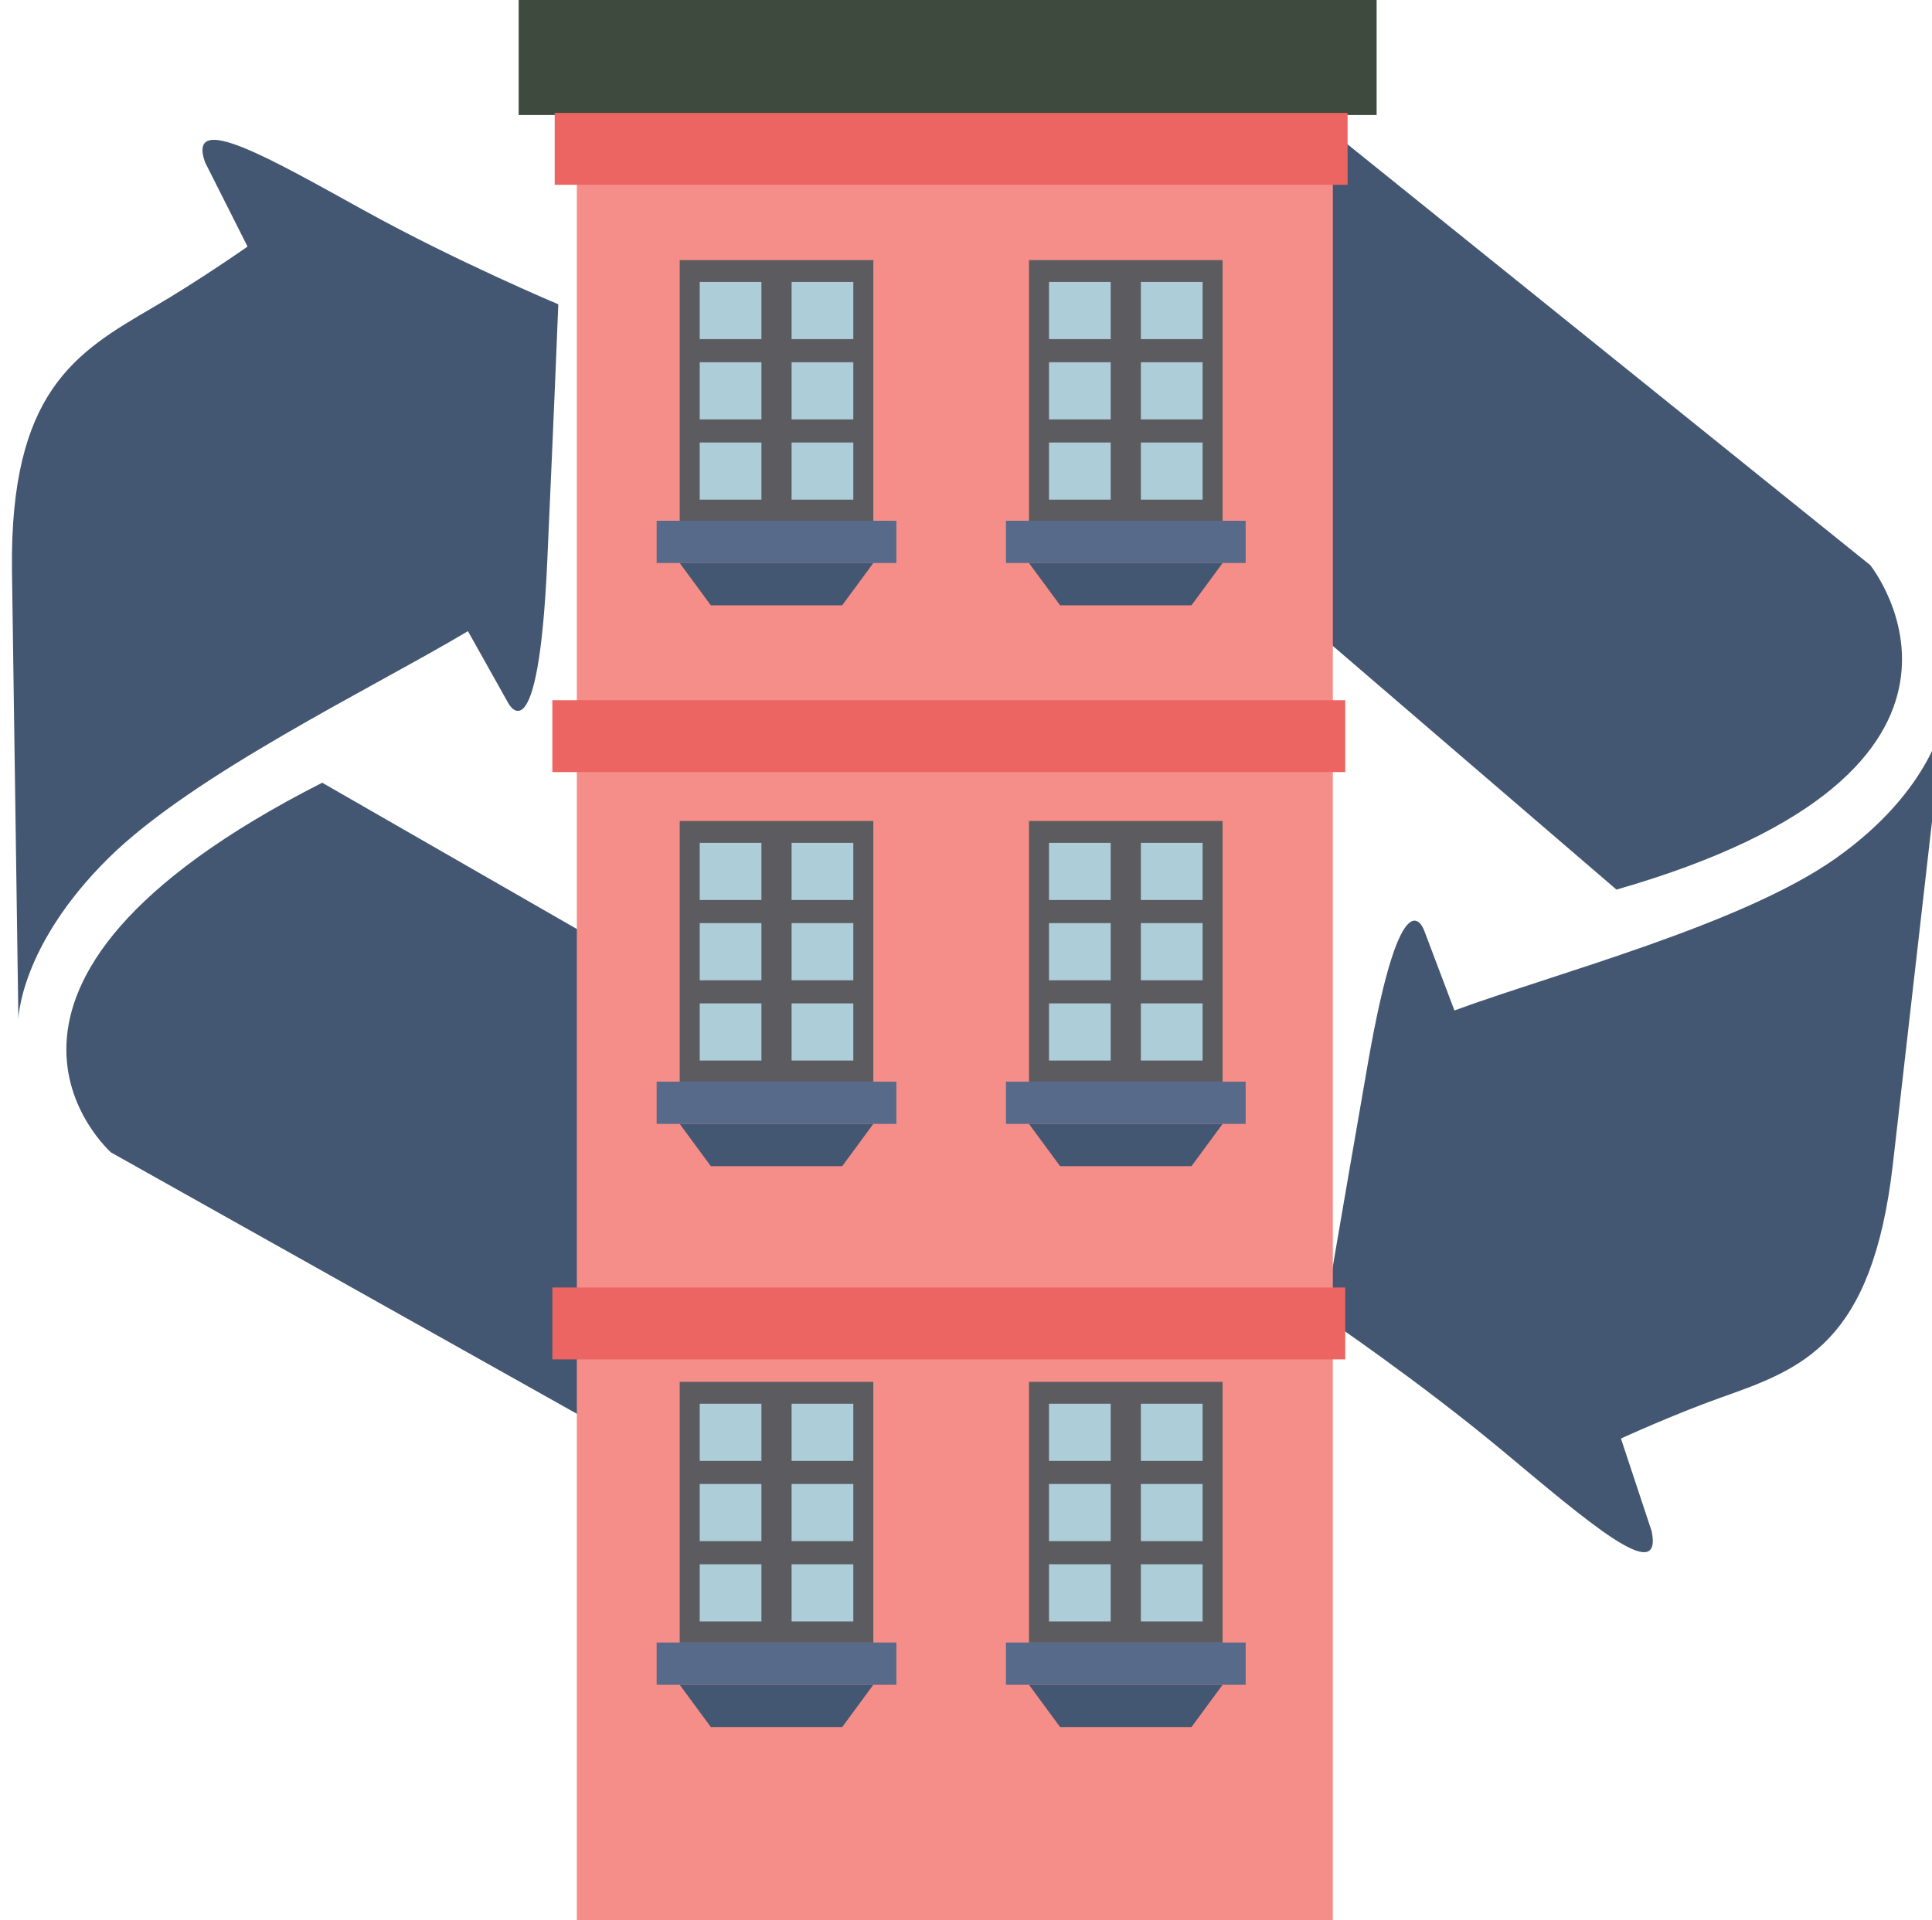 <?xml version="1.0" encoding="utf-8"?>
<!-- Generator: Adobe Illustrator 16.0.0, SVG Export Plug-In . SVG Version: 6.00 Build 0)  -->
<!DOCTYPE svg PUBLIC "-//W3C//DTD SVG 1.1//EN" "http://www.w3.org/Graphics/SVG/1.1/DTD/svg11.dtd">
<svg version="1.1" id="Layer_1" xmlns="http://www.w3.org/2000/svg" xmlns:xlink="http://www.w3.org/1999/xlink" x="0px" y="0px"
	 width="138.141px" height="137.315px" viewBox="0 0 138.141 137.315" enable-background="new 0 0 138.141 137.315"
	 xml:space="preserve">
<g>
	<g>
		<g>
			<g>
				<path fill="#445772" d="M94.441,45.456L94.438,8.78l39.287,31.636c0,0,11.739,14.63-18.146,23.205L94.441,45.456z"/>
				<path fill="#445772" d="M138.993,51.28c0,0-0.768,5.196-7.771,10.13c-6.717,4.727-20.083,8.225-27.228,10.854l-2.149-5.682
					c0,0-1.582-4.693-4.054,9.551c-0.69,3.986-1.908,10.953-3.105,18.056c0,0,6.694,4.523,12.731,9.549
					c6.034,5.026,11.487,9.77,10.683,5.781l-2.2-6.64c0,0,3.738-1.718,7.167-2.937c5.81-2.06,10.783-3.852,12.268-16.606
					L138.993,51.28z"/>
			</g>
		</g>
		<g>
			<g>
				<path fill="#445772" d="M46.395,69.398L42.2,101.644L7.949,82.425c0,0-13.555-11.888,15.089-26.448L46.395,69.398z"/>
				<path fill="#445772" d="M1.314,72.886c0,0,0.099-5.245,6.441-11.516c6.076-6.008,18.933-12.19,25.703-16.231l2.867,5.115
					c0,0,2.168,4.264,2.808-10.177c0.177-4.048,0.502-11.114,0.786-18.315c0,0-7.242-3.041-13.889-6.716
					c-6.65-3.669-12.682-7.186-11.373-3.449l3.043,6.037c0,0-3.502,2.455-6.764,4.354C5.424,25.2,0.709,27.982,0.855,40.764
					L1.314,72.886z"/>
			</g>
		</g>
	</g>
	<g>
		<rect x="41.245" y="8.227" fill="#F58E89" width="54.055" height="129.088"/>
		<rect x="37.086" fill="#3D4A3D" width="61.345" height="8.226"/>
		<rect x="39.494" y="50.077" fill="#EC6562" width="56.693" height="5.14"/>
		<rect x="39.662" y="8.076" fill="#EC6562" width="56.693" height="5.14"/>
		<rect x="39.494" y="92.078" fill="#EC6562" width="56.693" height="5.141"/>
		<g>
			<g>
				<rect x="48.6" y="58.714" fill="#5C5C60" width="13.845" height="18.643"/>
				<g>
					<rect x="50.031" y="60.278" fill="#ADCDD9" width="4.412" height="4.087"/>
					<rect x="56.6" y="60.278" fill="#ADCDD9" width="4.413" height="4.087"/>
				</g>
				<g>
					<rect x="50.031" y="66.018" fill="#ADCDD9" width="4.412" height="4.089"/>
					<rect x="56.6" y="66.018" fill="#ADCDD9" width="4.413" height="4.089"/>
				</g>
				<g>
					<rect x="50.031" y="71.759" fill="#ADCDD9" width="4.412" height="4.088"/>
					<rect x="56.6" y="71.759" fill="#ADCDD9" width="4.413" height="4.088"/>
				</g>
				<rect x="46.951" y="77.356" fill="#576A8A" width="17.141" height="3.021"/>
				<polygon fill="#445772" points="60.218,83.402 50.826,83.402 48.6,80.378 62.444,80.378 				"/>
			</g>
			<g>
				<rect x="73.573" y="58.714" fill="#5C5C60" width="13.845" height="18.643"/>
				<g>
					<rect x="75.005" y="60.278" fill="#ADCDD9" width="4.411" height="4.087"/>
					<rect x="81.574" y="60.278" fill="#ADCDD9" width="4.413" height="4.087"/>
				</g>
				<g>
					<rect x="75.005" y="66.018" fill="#ADCDD9" width="4.411" height="4.089"/>
					<rect x="81.574" y="66.018" fill="#ADCDD9" width="4.413" height="4.089"/>
				</g>
				<g>
					<rect x="75.005" y="71.759" fill="#ADCDD9" width="4.411" height="4.088"/>
					<rect x="81.574" y="71.759" fill="#ADCDD9" width="4.413" height="4.088"/>
				</g>
				<rect x="71.926" y="77.356" fill="#576A8A" width="17.141" height="3.021"/>
				<polygon fill="#445772" points="85.192,83.402 75.799,83.402 73.573,80.378 87.418,80.378 				"/>
			</g>
		</g>
		<g>
			<g>
				<rect x="48.6" y="98.825" fill="#5C5C60" width="13.845" height="18.643"/>
				<g>
					<rect x="50.031" y="100.39" fill="#ADCDD9" width="4.412" height="4.088"/>
					<rect x="56.6" y="100.39" fill="#ADCDD9" width="4.413" height="4.088"/>
				</g>
				<g>
					<rect x="50.031" y="106.131" fill="#ADCDD9" width="4.412" height="4.087"/>
					<rect x="56.6" y="106.131" fill="#ADCDD9" width="4.413" height="4.087"/>
				</g>
				<g>
					<rect x="50.031" y="111.871" fill="#ADCDD9" width="4.412" height="4.087"/>
					<rect x="56.6" y="111.871" fill="#ADCDD9" width="4.413" height="4.087"/>
				</g>
				<rect x="46.951" y="117.468" fill="#576A8A" width="17.141" height="3.023"/>
				<polygon fill="#445772" points="60.218,123.514 50.826,123.514 48.6,120.491 62.444,120.491 				"/>
			</g>
			<g>
				<rect x="73.573" y="98.825" fill="#5C5C60" width="13.845" height="18.643"/>
				<g>
					<rect x="75.005" y="100.39" fill="#ADCDD9" width="4.411" height="4.088"/>
					<rect x="81.574" y="100.39" fill="#ADCDD9" width="4.413" height="4.088"/>
				</g>
				<g>
					<rect x="75.005" y="106.131" fill="#ADCDD9" width="4.411" height="4.087"/>
					<rect x="81.574" y="106.131" fill="#ADCDD9" width="4.413" height="4.087"/>
				</g>
				<g>
					<rect x="75.005" y="111.871" fill="#ADCDD9" width="4.411" height="4.087"/>
					<rect x="81.574" y="111.871" fill="#ADCDD9" width="4.413" height="4.087"/>
				</g>
				<rect x="71.926" y="117.468" fill="#576A8A" width="17.141" height="3.023"/>
				<polygon fill="#445772" points="85.192,123.514 75.799,123.514 73.573,120.491 87.418,120.491 				"/>
			</g>
		</g>
		<g>
			<rect x="48.6" y="18.601" fill="#5C5C60" width="13.845" height="18.642"/>
			<g>
				<rect x="50.031" y="20.165" fill="#ADCDD9" width="4.412" height="4.088"/>
				<rect x="56.6" y="20.165" fill="#ADCDD9" width="4.413" height="4.088"/>
			</g>
			<g>
				<rect x="50.031" y="25.906" fill="#ADCDD9" width="4.412" height="4.088"/>
				<rect x="56.6" y="25.906" fill="#ADCDD9" width="4.413" height="4.088"/>
			</g>
			<g>
				<rect x="50.031" y="31.646" fill="#ADCDD9" width="4.412" height="4.089"/>
				<rect x="56.6" y="31.646" fill="#ADCDD9" width="4.413" height="4.089"/>
			</g>
			<rect x="46.951" y="37.243" fill="#576A8A" width="17.141" height="3.023"/>
			<polygon fill="#445772" points="60.218,43.29 50.826,43.29 48.6,40.267 62.444,40.267 			"/>
			<rect x="73.573" y="18.601" fill="#5C5C60" width="13.845" height="18.642"/>
			<g>
				<rect x="75.005" y="20.165" fill="#ADCDD9" width="4.411" height="4.088"/>
				<rect x="81.574" y="20.165" fill="#ADCDD9" width="4.413" height="4.088"/>
			</g>
			<g>
				<rect x="75.005" y="25.906" fill="#ADCDD9" width="4.411" height="4.088"/>
				<rect x="81.574" y="25.906" fill="#ADCDD9" width="4.413" height="4.088"/>
			</g>
			<g>
				<rect x="75.005" y="31.646" fill="#ADCDD9" width="4.411" height="4.089"/>
				<rect x="81.574" y="31.646" fill="#ADCDD9" width="4.413" height="4.089"/>
			</g>
			<rect x="71.926" y="37.243" fill="#576A8A" width="17.141" height="3.023"/>
			<polygon fill="#445772" points="85.192,43.29 75.799,43.29 73.573,40.267 87.418,40.267 			"/>
		</g>
	</g>
</g>
</svg>
